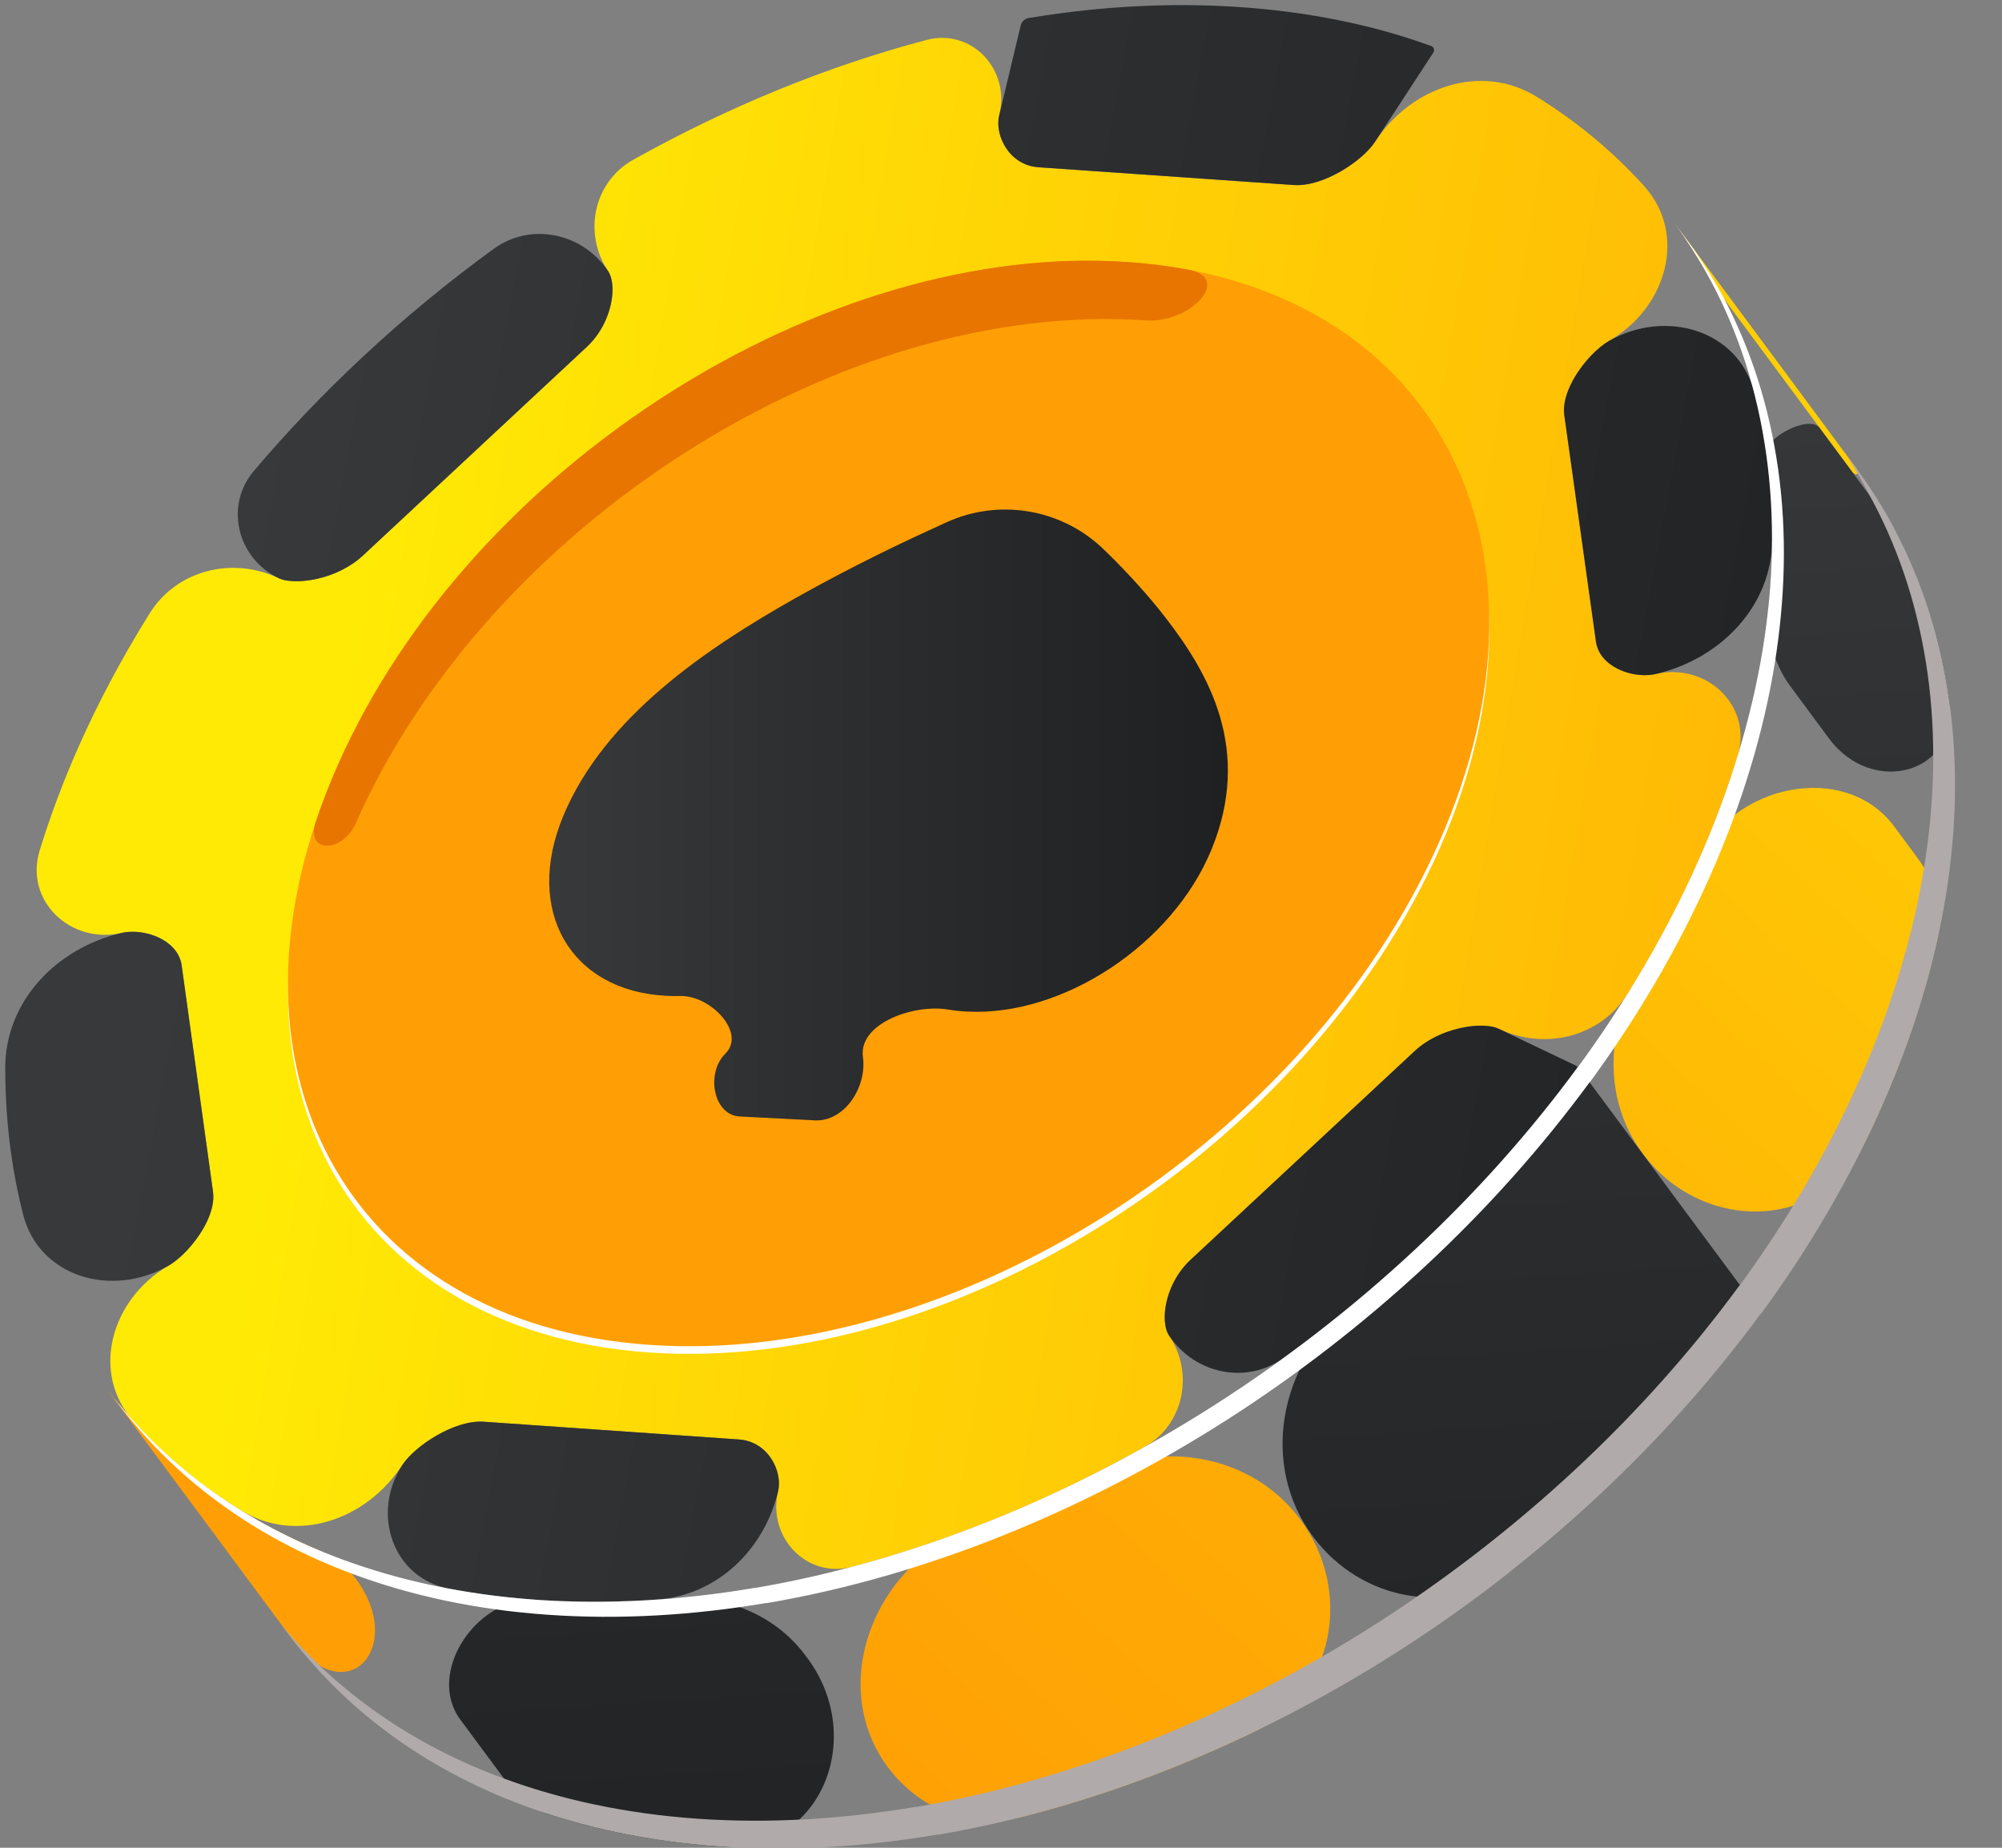 <svg width="26" height="24" viewBox="0 0 26 24" fill="none" xmlns="http://www.w3.org/2000/svg">
<rect x="0" y="0" width="26" height="24" fill="#808080" stroke="none"/>
<path d="M21.734 2.88C22.526 3.948 23.318 5.016 24.11 6.085C24.161 6.154 24.103 6.193 24.052 6.124L22.243 3.684C22.234 3.672 22.227 3.659 22.22 3.646C22.076 3.379 21.914 3.123 21.734 2.88Z" fill="url(#paint0_linear_363_8455)"/>
<path d="M3.726 21.198C2.934 20.13 2.142 19.061 1.351 17.993C2.03 18.91 2.966 19.643 4.128 20.13C4.323 20.212 4.497 20.339 4.623 20.509C5.268 21.38 4.526 22.211 3.851 21.362C3.809 21.308 3.767 21.253 3.726 21.198Z" fill="url(#paint1_linear_363_8455)"/>
<path d="M22.939 5.899C22.909 5.682 23.501 5.382 23.631 5.558L24.59 6.853C24.599 6.865 24.607 6.877 24.614 6.89C24.961 7.549 25.2 8.289 25.314 9.104C25.447 10.044 24.32 10.356 23.755 9.594L23.253 8.916C23.023 8.606 22.934 8.217 22.972 7.834C23.036 7.179 23.028 6.531 22.939 5.899Z" fill="url(#paint2_linear_363_8455)"/>
<path d="M8.727 20.762C9.394 20.705 10.06 20.963 10.459 21.501L10.487 21.538C11.264 22.587 10.647 24.074 9.344 23.983C8.538 23.927 7.792 23.782 7.112 23.56C6.912 23.494 6.74 23.363 6.614 23.194L5.98 22.338C5.523 21.721 6.202 20.725 6.969 20.778C7.547 20.819 8.135 20.812 8.727 20.762Z" fill="url(#paint3_linear_363_8455)"/>
<path d="M21.5 8.755C21.442 8.768 21.376 8.773 21.308 8.768C21.209 8.761 21.104 8.735 21.012 8.689C20.865 8.617 20.748 8.497 20.725 8.332L20.314 5.391C20.297 5.275 20.33 5.143 20.389 5.014C20.503 4.767 20.719 4.53 20.897 4.427C21.639 4.003 21.923 3.047 21.35 2.414C20.952 1.973 20.487 1.585 19.959 1.258C19.235 0.81 18.322 1.129 17.857 1.842C17.695 2.09 17.185 2.43 16.803 2.404L13.484 2.173C13.104 2.146 12.915 1.757 12.976 1.502C13.129 0.911 12.623 0.363 12.033 0.519C10.734 0.862 9.447 1.392 8.224 2.075C7.708 2.363 7.57 3.031 7.898 3.522C7.978 3.643 7.977 3.895 7.873 4.142C7.818 4.272 7.735 4.4 7.619 4.508L4.712 7.217C4.639 7.286 4.555 7.343 4.467 7.389C4.359 7.447 4.245 7.488 4.135 7.514C4.009 7.544 3.888 7.555 3.695 7.535C3.666 7.529 3.641 7.521 3.62 7.51C3.021 7.225 2.297 7.402 1.945 7.965C1.594 8.527 1.283 9.107 1.019 9.703C0.818 10.157 0.651 10.605 0.515 11.047C0.315 11.7 0.917 12.271 1.583 12.117C1.634 12.105 1.69 12.101 1.773 12.104C1.848 12.109 1.925 12.125 1.999 12.152C2.178 12.218 2.332 12.348 2.359 12.538L2.767 15.48C2.783 15.596 2.751 15.728 2.692 15.857C2.578 16.104 2.362 16.341 2.184 16.442C1.444 16.875 1.165 17.834 1.741 18.468C2.137 18.905 2.6 19.29 3.124 19.614C3.847 20.062 4.759 19.743 5.223 19.03C5.385 18.782 5.897 18.442 6.279 18.466L9.597 18.697C9.98 18.724 10.165 19.115 10.105 19.37C9.963 19.965 10.476 20.508 11.067 20.351C12.358 20.007 13.639 19.478 14.857 18.798C15.374 18.51 15.512 17.84 15.184 17.348C15.104 17.229 15.104 16.976 15.209 16.729C15.263 16.6 15.346 16.471 15.461 16.364L18.372 13.653C18.559 13.478 18.815 13.377 19.04 13.339C19.132 13.323 19.218 13.319 19.33 13.328C19.383 13.334 19.427 13.345 19.463 13.362C20.064 13.648 20.788 13.47 21.14 12.906C21.489 12.345 21.798 11.764 22.062 11.169C22.263 10.715 22.43 10.266 22.566 9.824C22.766 9.171 22.165 8.601 21.5 8.755Z" fill="url(#paint4_linear_363_8455)"/>
<path d="M22.061 11.169C22.495 10.188 23.963 9.875 24.601 10.736L24.907 11.15C25.138 11.461 25.237 11.853 25.152 12.231C24.995 12.927 24.758 13.644 24.436 14.373C24.365 14.534 24.291 14.693 24.213 14.851C23.648 16.004 22.096 16.012 21.332 14.981C20.835 14.311 20.844 13.402 21.272 12.687C21.567 12.194 21.831 11.687 22.061 11.169Z" fill="url(#paint5_linear_363_8455)"/>
<path d="M14.169 19.163C15.103 18.694 16.265 18.897 16.888 19.737C17.574 20.663 17.335 21.988 16.297 22.489C15.304 22.968 14.28 23.346 13.249 23.605C12.6 23.769 11.929 23.491 11.53 22.953C10.74 21.887 11.353 20.329 12.594 19.857C13.126 19.655 13.652 19.422 14.169 19.163Z" fill="url(#paint6_linear_363_8455)"/>
<path d="M4.712 7.217L7.619 4.507C7.735 4.4 7.818 4.271 7.872 4.142C7.977 3.894 7.977 3.642 7.898 3.522C7.565 3.024 6.893 2.881 6.409 3.234C5.825 3.659 5.259 4.124 4.717 4.63C4.201 5.11 3.727 5.609 3.295 6.119C2.912 6.573 3.084 7.255 3.62 7.51C3.641 7.52 3.667 7.528 3.695 7.535C3.709 7.538 3.724 7.541 3.74 7.543C3.755 7.545 3.771 7.547 3.789 7.548C3.888 7.555 4.009 7.544 4.135 7.514C4.245 7.488 4.36 7.447 4.467 7.389C4.555 7.342 4.639 7.285 4.712 7.217Z" fill="url(#paint7_linear_363_8455)"/>
<path d="M17.858 1.841L18.615 0.683C18.635 0.652 18.621 0.611 18.587 0.598C18.492 0.564 18.394 0.53 18.295 0.498C17.63 0.285 16.901 0.148 16.116 0.093C15.356 0.04 14.579 0.067 13.797 0.169C13.652 0.188 13.505 0.21 13.359 0.234C13.309 0.243 13.268 0.28 13.256 0.33L12.976 1.501C12.916 1.756 13.105 2.145 13.485 2.172L16.803 2.403C17.186 2.43 17.697 2.089 17.858 1.841Z" fill="url(#paint8_linear_363_8455)"/>
<path d="M2.359 12.538C2.332 12.348 2.178 12.218 1.998 12.152C1.926 12.125 1.848 12.109 1.773 12.104C1.765 12.103 1.757 12.103 1.748 12.103C1.69 12.101 1.633 12.105 1.582 12.117C0.738 12.312 0.07 13.001 0.068 13.867C0.068 14.24 0.092 14.609 0.143 14.973C0.181 15.25 0.234 15.519 0.301 15.778C0.51 16.591 1.455 16.859 2.184 16.442C2.361 16.341 2.577 16.104 2.692 15.857C2.751 15.728 2.783 15.596 2.766 15.48L2.359 12.538Z" fill="url(#paint9_linear_363_8455)"/>
<path d="M22.941 5.899C22.902 5.622 22.849 5.353 22.782 5.093C22.572 4.281 21.627 4.011 20.899 4.427C20.721 4.53 20.505 4.767 20.391 5.013C20.332 5.142 20.3 5.274 20.316 5.391L20.727 8.332C20.75 8.497 20.867 8.617 21.014 8.689C21.106 8.734 21.211 8.761 21.311 8.768C21.378 8.772 21.444 8.768 21.502 8.755C22.345 8.559 23.013 7.873 23.016 7.007C23.017 6.634 22.992 6.264 22.941 5.899Z" fill="url(#paint10_linear_363_8455)"/>
<path d="M9.598 18.697L6.279 18.466C5.898 18.442 5.386 18.782 5.224 19.031C4.817 19.655 5.098 20.497 5.831 20.634C6.195 20.703 6.574 20.751 6.968 20.779C7.482 20.814 8.004 20.813 8.53 20.777C9.309 20.724 9.925 20.131 10.105 19.371C10.166 19.115 9.98 18.724 9.598 18.697Z" fill="url(#paint11_linear_363_8455)"/>
<path d="M19.33 13.328C19.318 13.326 19.306 13.325 19.293 13.324C19.218 13.319 19.131 13.323 19.039 13.339C18.814 13.377 18.558 13.478 18.371 13.653L15.461 16.364C15.346 16.471 15.262 16.6 15.208 16.729C15.104 16.976 15.103 17.229 15.183 17.348C15.516 17.846 16.188 17.989 16.673 17.636C17.256 17.212 17.822 16.747 18.365 16.242C19.174 15.489 19.878 14.693 20.48 13.876C20.488 13.865 20.484 13.85 20.472 13.844L19.463 13.362C19.427 13.345 19.382 13.334 19.33 13.328Z" fill="url(#paint12_linear_363_8455)"/>
<path d="M20.479 13.875C20.487 13.865 20.502 13.865 20.509 13.875L22.854 17.039C22.863 17.051 22.863 17.068 22.854 17.08C22.253 17.897 21.548 18.694 20.739 19.447C20.391 19.77 20.033 20.078 19.667 20.369C18.848 21.02 17.673 20.797 17.05 19.956C16.364 19.03 16.613 17.724 17.504 16.993C17.796 16.753 18.083 16.503 18.364 16.242C19.173 15.489 19.878 14.693 20.479 13.875Z" fill="url(#paint13_linear_363_8455)"/>
<path d="M14.652 3.501C10.702 3.226 6.106 6.152 4.388 10.036C2.67 13.919 4.481 17.291 8.431 17.567C12.381 17.842 16.975 14.915 18.692 11.032C20.41 7.149 18.602 3.777 14.652 3.501Z" fill="white"/>
<path d="M14.652 3.404C10.702 3.128 6.106 6.054 4.388 9.938C2.67 13.821 4.481 17.193 8.431 17.468C12.381 17.744 16.975 14.817 18.692 10.934C20.41 7.05 18.602 3.679 14.652 3.404Z" fill="#FF9F05"/>
<path d="M14.308 7.111C13.762 6.603 12.963 6.475 12.285 6.787L11.86 6.983C11.783 7.02 11.084 7.343 10.319 7.775C9.201 8.409 7.852 9.301 7.313 10.603C6.806 11.826 7.405 12.869 8.649 12.934C8.711 12.938 8.773 12.938 8.835 12.937C9.226 12.927 9.697 13.414 9.418 13.688C9.168 13.934 9.258 14.483 9.608 14.502L10.581 14.552C10.969 14.573 11.261 14.116 11.207 13.731C11.146 13.289 11.874 13.038 12.314 13.113C12.393 13.126 12.475 13.135 12.559 13.139C13.806 13.204 15.224 12.267 15.73 11.043C16.269 9.742 15.699 8.75 15.14 8.027C14.76 7.535 14.352 7.155 14.308 7.111Z" fill="url(#paint14_linear_363_8455)"/>
<path d="M4.619 10.696C6.336 6.813 10.932 3.886 14.882 4.162C15.461 4.202 16.008 3.612 15.438 3.504C15.186 3.457 14.924 3.423 14.651 3.404C10.701 3.128 6.105 6.055 4.387 9.938C4.277 10.187 4.181 10.434 4.1 10.678C3.965 11.083 4.446 11.086 4.619 10.696Z" fill="#E87500"/>
<path d="M25.315 9.104C25.2 8.28 24.957 7.534 24.605 6.871C24.459 6.596 24.293 6.334 24.109 6.085C24.071 6.033 24.032 5.981 23.994 5.929C24.112 6.122 24.225 6.328 24.322 6.51C24.674 7.174 24.917 7.92 25.033 8.744C25.148 9.567 25.126 10.419 24.987 11.276C24.843 12.156 24.57 13.074 24.155 14.013C23.74 14.952 23.211 15.851 22.592 16.699C22.591 16.699 22.591 16.699 22.591 16.699L22.59 16.698C22.589 16.698 22.588 16.698 22.589 16.698C22.589 16.699 22.589 16.699 22.589 16.699C22.584 16.706 22.579 16.713 22.574 16.719C21.972 17.537 21.268 18.333 20.459 19.086C19.643 19.845 18.774 20.513 17.876 21.089C16.007 22.283 13.947 23.121 11.901 23.47C11.9 23.47 11.899 23.469 11.899 23.469C11.899 23.468 11.898 23.468 11.897 23.468C10.942 23.63 9.989 23.687 9.06 23.623C8.131 23.558 7.282 23.375 6.523 23.093C5.341 22.655 4.377 21.971 3.657 21.103C3.68 21.135 3.704 21.166 3.727 21.198C4.465 22.193 5.504 22.971 6.806 23.453C7.566 23.735 8.414 23.918 9.344 23.983C10.272 24.048 11.226 23.99 12.18 23.828C12.181 23.828 12.182 23.828 12.182 23.829C12.183 23.83 12.184 23.83 12.184 23.83C14.23 23.482 16.29 22.643 18.159 21.449C19.058 20.874 19.927 20.205 20.742 19.446C21.551 18.694 22.255 17.897 22.857 17.079C22.862 17.073 22.867 17.066 22.872 17.059C22.872 17.059 22.872 17.059 22.872 17.059C22.872 17.058 22.872 17.058 22.873 17.058L22.874 17.059C22.874 17.059 22.875 17.059 22.875 17.059C23.494 16.212 24.023 15.312 24.438 14.373C24.854 13.435 25.127 12.517 25.271 11.636C25.409 10.779 25.431 9.928 25.315 9.104Z" fill="#B0AAAA"/>
<path d="M22.215 11.365C22.63 10.426 22.903 9.508 23.047 8.628C23.186 7.77 23.209 6.919 23.093 6.095C22.977 5.272 22.734 4.526 22.382 3.862C22.267 3.646 22.137 3.441 21.999 3.241C21.91 3.121 21.821 3.001 21.732 2.88C21.916 3.129 22.082 3.391 22.228 3.666C22.58 4.33 22.823 5.076 22.938 5.9C23.054 6.723 23.032 7.575 22.893 8.432C22.748 9.312 22.476 10.23 22.061 11.169C21.645 12.108 21.116 13.008 20.497 13.855C20.497 13.855 20.497 13.855 20.497 13.855C20.497 13.856 20.496 13.857 20.495 13.856L20.495 13.856C20.495 13.855 20.494 13.855 20.494 13.856C20.489 13.862 20.484 13.869 20.479 13.876C19.878 14.693 19.173 15.49 18.364 16.242C17.548 17.001 16.68 17.67 15.781 18.245C13.913 19.439 11.854 20.277 9.809 20.625C9.808 20.625 9.807 20.625 9.807 20.625C9.806 20.624 9.806 20.624 9.805 20.624C8.849 20.786 7.895 20.843 6.966 20.779C6.037 20.714 5.188 20.531 4.429 20.249C3.197 19.793 2.203 19.069 1.475 18.15C1.484 18.163 1.494 18.176 1.504 18.189C2.242 19.184 3.281 19.962 4.583 20.445C5.343 20.727 6.191 20.91 7.12 20.974C8.049 21.039 9.003 20.982 9.957 20.82C9.958 20.82 9.959 20.82 9.959 20.821C9.96 20.821 9.96 20.822 9.961 20.822C12.007 20.473 14.067 19.635 15.936 18.441C16.835 17.865 17.703 17.197 18.519 16.438C19.328 15.685 20.032 14.889 20.634 14.071C20.639 14.065 20.644 14.058 20.649 14.051C20.649 14.051 20.649 14.051 20.649 14.051C20.649 14.05 20.649 14.05 20.65 14.05L20.651 14.051C20.651 14.051 20.652 14.051 20.652 14.051C21.271 13.203 21.8 12.303 22.215 11.365Z" fill="white"/>
<defs>
<linearGradient id="paint0_linear_363_8455" x1="30.626" y1="-3.089" x2="7.969" y2="21.113" gradientUnits="userSpaceOnUse">
<stop stop-color="#FFEA05"/>
<stop offset="0.186" stop-color="#FFDA05"/>
<stop offset="0.725" stop-color="#FFAF05"/>
<stop offset="1" stop-color="#FF9F05"/>
</linearGradient>
<linearGradient id="paint1_linear_363_8455" x1="28.36" y1="-5.214" x2="5.699" y2="18.991" gradientUnits="userSpaceOnUse">
<stop stop-color="#FFEA05"/>
<stop offset="0.186" stop-color="#FFDA05"/>
<stop offset="0.725" stop-color="#FFAF05"/>
<stop offset="1" stop-color="#FF9F05"/>
</linearGradient>
<linearGradient id="paint2_linear_363_8455" x1="23.605" y1="3.736" x2="25.099" y2="26.24" gradientUnits="userSpaceOnUse">
<stop stop-color="#38393B"/>
<stop offset="0.326" stop-color="#2F3031"/>
<stop offset="1" stop-color="#1F2021"/>
</linearGradient>
<linearGradient id="paint3_linear_363_8455" x1="7.166" y1="4.827" x2="8.659" y2="27.332" gradientUnits="userSpaceOnUse">
<stop stop-color="#38393B"/>
<stop offset="0.326" stop-color="#2F3031"/>
<stop offset="1" stop-color="#1F2021"/>
</linearGradient>
<linearGradient id="paint4_linear_363_8455" x1="4.347" y1="9.229" x2="34.422" y2="14.276" gradientUnits="userSpaceOnUse">
<stop stop-color="#FFEA05"/>
<stop offset="0.186" stop-color="#FFDA05"/>
<stop offset="0.725" stop-color="#FFAF05"/>
<stop offset="1" stop-color="#FF9F05"/>
</linearGradient>
<linearGradient id="paint5_linear_363_8455" x1="34.399" y1="0.444" x2="11.741" y2="24.648" gradientUnits="userSpaceOnUse">
<stop stop-color="#FFEA05"/>
<stop offset="0.186" stop-color="#FFDA05"/>
<stop offset="0.725" stop-color="#FFAF05"/>
<stop offset="1" stop-color="#FF9F05"/>
</linearGradient>
<linearGradient id="paint6_linear_363_8455" x1="33.793" y1="-0.124" x2="11.134" y2="24.08" gradientUnits="userSpaceOnUse">
<stop stop-color="#FFEA05"/>
<stop offset="0.186" stop-color="#FFDA05"/>
<stop offset="0.725" stop-color="#FFAF05"/>
<stop offset="1" stop-color="#FF9F05"/>
</linearGradient>
<linearGradient id="paint7_linear_363_8455" x1="3.432" y1="4.692" x2="26.759" y2="9.07" gradientUnits="userSpaceOnUse">
<stop stop-color="#38393B"/>
<stop offset="0.326" stop-color="#2F3031"/>
<stop offset="1" stop-color="#1F2021"/>
</linearGradient>
<linearGradient id="paint8_linear_363_8455" x1="4.47" y1="-0.838" x2="27.8" y2="3.539" gradientUnits="userSpaceOnUse">
<stop stop-color="#38393B"/>
<stop offset="0.326" stop-color="#2F3031"/>
<stop offset="1" stop-color="#1F2021"/>
</linearGradient>
<linearGradient id="paint9_linear_363_8455" x1="1.555" y1="14.696" x2="24.886" y2="19.073" gradientUnits="userSpaceOnUse">
<stop stop-color="#38393B"/>
<stop offset="0.326" stop-color="#2F3031"/>
<stop offset="1" stop-color="#1F2021"/>
</linearGradient>
<linearGradient id="paint10_linear_363_8455" x1="3.781" y1="2.844" x2="27.109" y2="7.221" gradientUnits="userSpaceOnUse">
<stop stop-color="#38393B"/>
<stop offset="0.326" stop-color="#2F3031"/>
<stop offset="1" stop-color="#1F2021"/>
</linearGradient>
<linearGradient id="paint11_linear_363_8455" x1="0.865" y1="18.378" x2="24.193" y2="22.756" gradientUnits="userSpaceOnUse">
<stop stop-color="#38393B"/>
<stop offset="0.326" stop-color="#2F3031"/>
<stop offset="1" stop-color="#1F2021"/>
</linearGradient>
<linearGradient id="paint12_linear_363_8455" x1="1.9" y1="12.848" x2="25.23" y2="17.225" gradientUnits="userSpaceOnUse">
<stop stop-color="#38393B"/>
<stop offset="0.326" stop-color="#2F3031"/>
<stop offset="1" stop-color="#1F2021"/>
</linearGradient>
<linearGradient id="paint13_linear_363_8455" x1="18.424" y1="4.079" x2="19.918" y2="26.584" gradientUnits="userSpaceOnUse">
<stop stop-color="#38393B"/>
<stop offset="0.326" stop-color="#2F3031"/>
<stop offset="1" stop-color="#1F2021"/>
</linearGradient>
<linearGradient id="paint14_linear_363_8455" x1="7.133" y1="10.436" x2="15.946" y2="10.436" gradientUnits="userSpaceOnUse">
<stop stop-color="#38393B"/>
<stop offset="0.326" stop-color="#2F3031"/>
<stop offset="1" stop-color="#1F2021"/>
</linearGradient>
</defs>
</svg>
